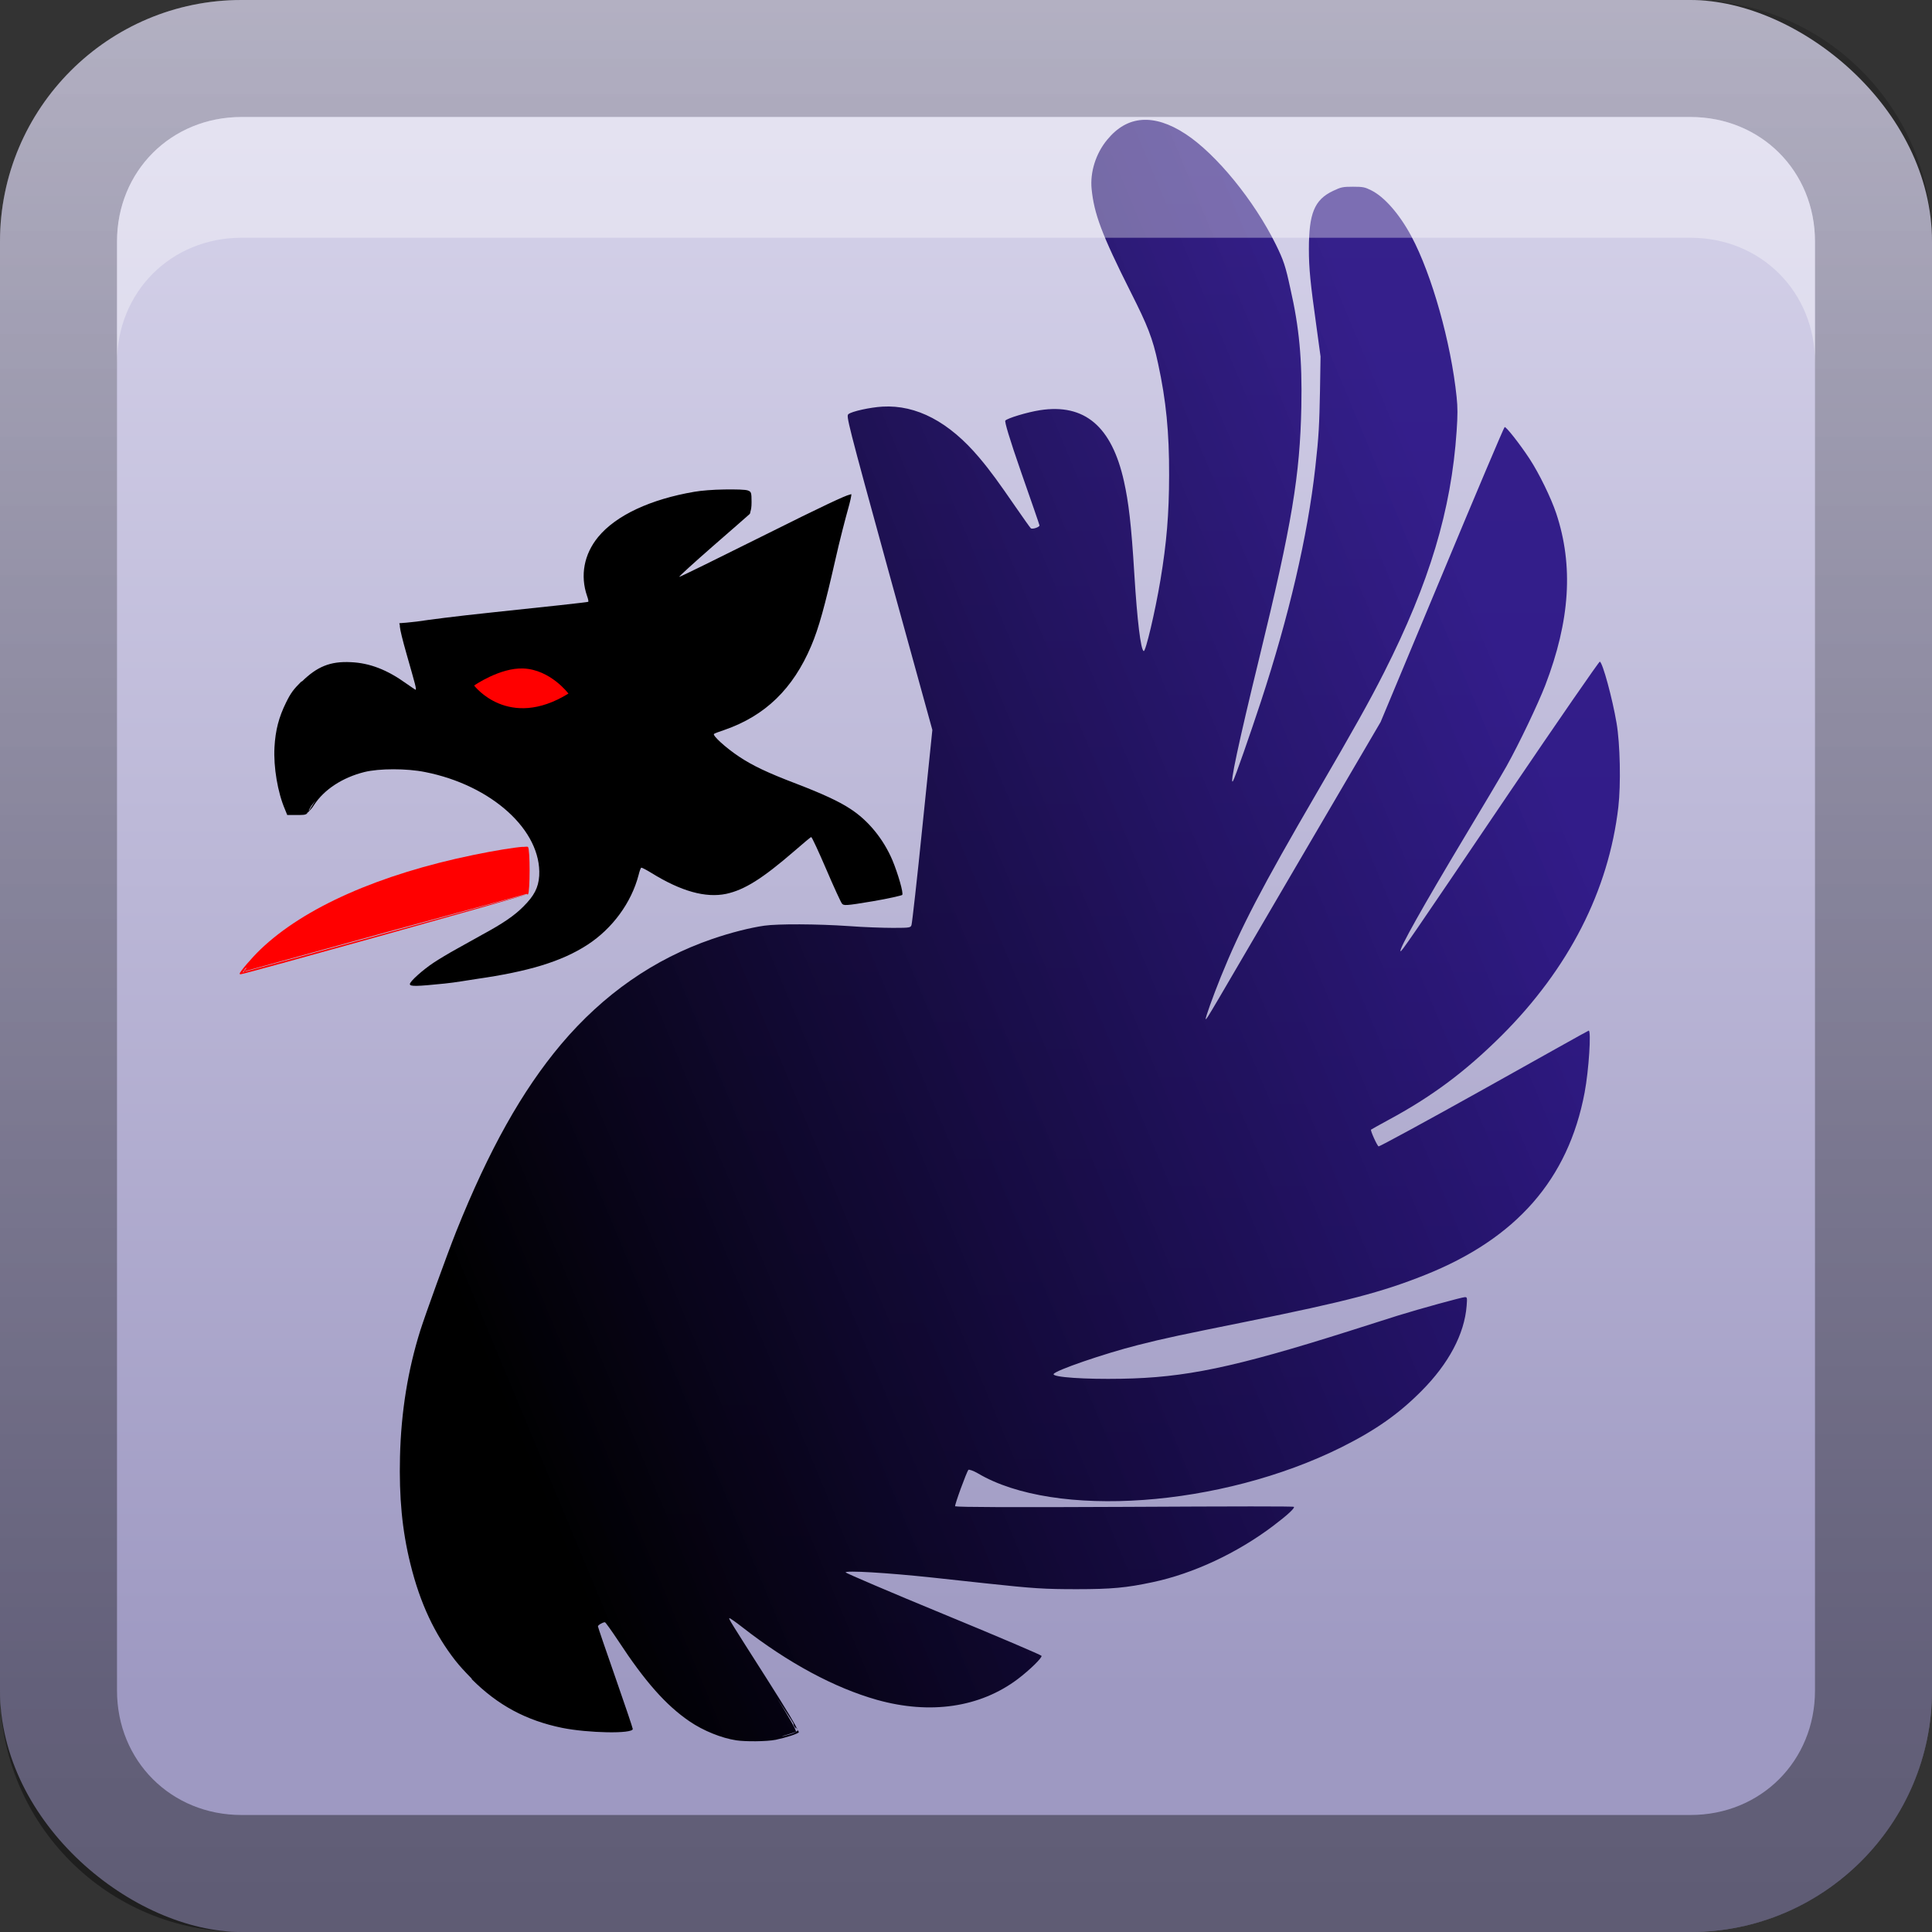 <?xml version="1.0" encoding="UTF-8" standalone="no"?>
<!-- Created with Inkscape (http://www.inkscape.org/) -->

<svg
   xmlns:dc="http://purl.org/dc/elements/1.1/"
   xmlns:cc="http://creativecommons.org/ns#"
   xmlns:rdf="http://www.w3.org/1999/02/22-rdf-syntax-ns#"
   xmlns:svg="http://www.w3.org/2000/svg"
   xmlns="http://www.w3.org/2000/svg"
   xmlns:xlink="http://www.w3.org/1999/xlink"
   xmlns:sodipodi="http://sodipodi.sourceforge.net/DTD/sodipodi-0.dtd"
   xmlns:inkscape="http://www.inkscape.org/namespaces/inkscape"
   width="16"
   height="16"
   id="svg2"
   sodipodi:version="0.32"
   inkscape:version="0.48.1 r9760"
   version="1.0"
   sodipodi:docname="bluegriffon.svg"
   inkscape:output_extension="org.inkscape.output.svg.inkscape"
   style="display:inline">
  <rect width="100%" height="100%" fill="#333333" stroke="none"/>
  <defs
     id="defs4">
    <inkscape:perspective
       sodipodi:type="inkscape:persp3d"
       inkscape:vp_x="0 : 8 : 1"
       inkscape:vp_y="0 : 1000 : 0"
       inkscape:vp_z="16 : 8 : 1"
       inkscape:persp3d-origin="8 : 5.3333333 : 1"
       id="perspective35" />
    <linearGradient
       inkscape:collect="always"
       id="linearGradient3327">
      <stop
         style="stop-color:#000000;stop-opacity:1;"
         offset="0"
         id="stop3330" />
      <stop
         style="stop-color:#000000;stop-opacity:0;"
         offset="1"
         id="stop3333" />
    </linearGradient>
    <linearGradient
       id="ButtonColor"
       x1="10.32"
       y1="21"
       x2="10.32"
       y2="0.999"
       gradientUnits="userSpaceOnUse">
      <stop
         style="stop-color:#29669f;stop-opacity:1;"
         offset="0"
         id="stop3189" />
      <stop
         style="stop-color:#88b6e0;stop-opacity:1;"
         offset="1"
         id="stop3191" />
    </linearGradient>
    <linearGradient
       inkscape:collect="always"
       xlink:href="#linearGradient3700"
       id="linearGradient3204"
       x1="1"
       y1="9"
       x2="15"
       y2="9"
       gradientUnits="userSpaceOnUse"
       gradientTransform="translate(-1,-2)" />
    <linearGradient
       inkscape:collect="always"
       xlink:href="#linearGradient3327"
       id="linearGradient3629"
       x1="0"
       y1="8"
       x2="29.017"
       y2="8"
       gradientUnits="userSpaceOnUse"
       gradientTransform="matrix(0,-1,1,0,0,16)" />
    <linearGradient
       inkscape:collect="always"
       xlink:href="#SVGID_1_-4"
       id="linearGradient3765"
       gradientUnits="userSpaceOnUse"
       gradientTransform="matrix(0.093,0,0,0.041,-26.756,8.025)"
       x1="383.289"
       y1="0"
       x2="383.289"
       y2="218.48" />
    <linearGradient
       id="SVGID_1_-4"
       gradientUnits="userSpaceOnUse"
       x1="383.289"
       y1="0"
       x2="383.289"
       y2="218.48">
      <stop
         offset="0.006"
         style="stop-color:#ED2828"
         id="stop3143-2" />
      <stop
         offset="0.5"
         style="stop-color:#EF3B39"
         id="stop3145-1" />
      <stop
         offset="0.994"
         style="stop-color:#C02126"
         id="stop3147-3" />
    </linearGradient>
    <linearGradient
       y2="180.675"
       x2="175.308"
       y1="73.254"
       x1="175.308"
       gradientUnits="userSpaceOnUse"
       id="linearGradient3749-5">
      <stop
         id="stop3751-8"
         style="stop-color:#000000;stop-opacity:1;"
         offset="0" />
      <stop
         id="stop3753-7"
         style="stop-color:#000000;stop-opacity:0.473;"
         offset="0.994" />
    </linearGradient>
    <linearGradient
       inkscape:collect="always"
       xlink:href="#linearGradient3749-5"
       id="linearGradient3754"
       gradientUnits="userSpaceOnUse"
       gradientTransform="matrix(0.042,0,0,0.034,1.944,0.786)"
       x1="175.308"
       y1="73.254"
       x2="175.308"
       y2="180.675" />
    <linearGradient
       inkscape:collect="always"
       xlink:href="#linearGradient3749-5"
       id="linearGradient3756"
       gradientUnits="userSpaceOnUse"
       gradientTransform="matrix(0.05,0,0,0.034,2.48,0.786)"
       x1="175.308"
       y1="73.254"
       x2="175.308"
       y2="180.675" />
    <linearGradient
       y2="180.675"
       x2="175.308"
       y1="73.254"
       x1="175.308"
       gradientTransform="matrix(0.049,0,0,0.034,3.116,0.786)"
       gradientUnits="userSpaceOnUse"
       id="linearGradient3809"
       xlink:href="#linearGradient3749-5"
       inkscape:collect="always" />
    <inkscape:perspective
       id="perspective3729"
       inkscape:persp3d-origin="0.5 : 0.33333333 : 1"
       inkscape:vp_z="1 : 0.5 : 1"
       inkscape:vp_y="0 : 1000 : 0"
       inkscape:vp_x="0 : 0.5 : 1"
       sodipodi:type="inkscape:persp3d" />
    <linearGradient
       inkscape:collect="always"
       xlink:href="#linearGradient3696"
       id="linearGradient4163"
       x1="6"
       y1="48"
       x2="90"
       y2="48"
       gradientUnits="userSpaceOnUse"
       gradientTransform="translate(-96,0)" />
    <linearGradient
       id="linearGradient3696">
      <stop
         id="stop3698"
         offset="0"
         style="stop-color:#2458a6;stop-opacity:1;" />
      <stop
         id="stop3700"
         offset="1"
         style="stop-color:#598ad4;stop-opacity:1;" />
    </linearGradient>
    <linearGradient
       y2="48"
       x2="90"
       y1="48"
       x1="6"
       gradientTransform="translate(-52.867,-57.253)"
       gradientUnits="userSpaceOnUse"
       id="linearGradient3738"
       xlink:href="#linearGradient3696"
       inkscape:collect="always" />
    <inkscape:perspective
       id="perspective3703"
       inkscape:persp3d-origin="0.5 : 0.33333333 : 1"
       inkscape:vp_z="1 : 0.5 : 1"
       inkscape:vp_y="0 : 1000 : 0"
       inkscape:vp_x="0 : 0.5 : 1"
       sodipodi:type="inkscape:persp3d" />
    <linearGradient
       gradientTransform="matrix(0.194,0,0,0.194,-1.401,-1.946)"
       inkscape:collect="always"
       xlink:href="#linearGradient4099"
       id="linearGradient4113"
       x1="22.111"
       y1="62.984"
       x2="40"
       y2="32"
       gradientUnits="userSpaceOnUse" />
    <linearGradient
       id="linearGradient4099">
      <stop
         style="stop-color:#9ede27;stop-opacity:1;"
         offset="0"
         id="stop4101" />
      <stop
         style="stop-color:#c8f16b;stop-opacity:1;"
         offset="1"
         id="stop4103" />
    </linearGradient>
    <linearGradient
       gradientTransform="matrix(0.194,0,0,0.194,-1.526,-1.946)"
       inkscape:collect="always"
       xlink:href="#linearGradient4099"
       id="linearGradient4105"
       x1="38"
       y1="74"
       x2="70"
       y2="49"
       gradientUnits="userSpaceOnUse" />
    <linearGradient
       id="linearGradient3712">
      <stop
         style="stop-color:#9ede27;stop-opacity:1;"
         offset="0"
         id="stop3714" />
      <stop
         style="stop-color:#c8f16b;stop-opacity:1;"
         offset="1"
         id="stop3716" />
    </linearGradient>
    <linearGradient
       inkscape:collect="always"
       xlink:href="#linearGradient3799-3"
       id="linearGradient3746"
       gradientUnits="userSpaceOnUse"
       x1="56.037"
       y1="49.333"
       x2="56.037"
       y2="13.593"
       gradientTransform="matrix(0.265,0,0,0.265,-0.349,-3.708)" />
    <linearGradient
       id="linearGradient3799-3">
      <stop
         style="stop-color:#1a1a1a;stop-opacity:1;"
         offset="0"
         id="stop3801-3" />
      <stop
         style="stop-color:#000000;stop-opacity:1;"
         offset="1"
         id="stop3803-2" />
    </linearGradient>
    <linearGradient
       y2="13.593"
       x2="56.037"
       y1="49.333"
       x1="56.037"
       gradientTransform="matrix(0.194,0,0,0.194,-1.34,-1.884)"
       gradientUnits="userSpaceOnUse"
       id="linearGradient3726"
       xlink:href="#linearGradient3799-3"
       inkscape:collect="always" />
    <inkscape:perspective
       id="perspective3736"
       inkscape:persp3d-origin="0.5 : 0.33333333 : 1"
       inkscape:vp_z="1 : 0.5 : 1"
       inkscape:vp_y="0 : 1000 : 0"
       inkscape:vp_x="0 : 0.5 : 1"
       sodipodi:type="inkscape:persp3d" />
    <radialGradient
       inkscape:collect="always"
       xlink:href="#linearGradient3784-2"
       id="radialGradient3758"
       gradientUnits="userSpaceOnUse"
       gradientTransform="matrix(1.046,0.082,-0.052,0.91,0.849,1.34)"
       cx="49.581"
       cy="67.041"
       fx="49.581"
       fy="67.041"
       r="10" />
    <linearGradient
       id="linearGradient3784-2">
      <stop
         id="stop3786-4"
         offset="0"
         style="stop-color:#a0a0a0;stop-opacity:1;" />
      <stop
         id="stop3790-2"
         offset="1"
         style="stop-color:#1a1a1a;stop-opacity:1;" />
    </linearGradient>
    <radialGradient
       r="10"
       fy="67.041"
       fx="49.581"
       cy="67.041"
       cx="49.581"
       gradientTransform="matrix(1.046,0.082,-0.052,0.91,0.849,1.34)"
       gradientUnits="userSpaceOnUse"
       id="radialGradient3745"
       xlink:href="#linearGradient3784-2"
       inkscape:collect="always" />
    <radialGradient
       inkscape:collect="always"
       xlink:href="#linearGradient3784-2"
       id="radialGradient3698"
       cx="10.117"
       cy="6.534"
       fx="10.117"
       fy="6.534"
       r="2.649"
       gradientTransform="matrix(0.605,-0.183,0.133,0.441,0.819,7.7)"
       gradientUnits="userSpaceOnUse" />
    <linearGradient
       inkscape:collect="always"
       xlink:href="#linearGradient4335"
       id="linearGradient3867"
       gradientUnits="userSpaceOnUse"
       x1="-128"
       y1="64"
       x2="-67.418"
       y2="38.741" />
    <linearGradient
       inkscape:collect="always"
       id="linearGradient4335">
      <stop
         style="stop-color:#000000;stop-opacity:1"
         offset="0"
         id="stop4337" />
      <stop
         style="stop-color:#19007b;stop-opacity:0.847"
         offset="1"
         id="stop4339" />
    </linearGradient>
    <linearGradient
       inkscape:collect="always"
       xlink:href="#linearGradient3700"
       id="linearGradient3181"
       x1="-3.061"
       y1="27.258"
       x2="-3.061"
       y2="7.254"
       gradientUnits="userSpaceOnUse"
       gradientTransform="translate(12.119,-27.258)" />
    <linearGradient
       id="linearGradient3700">
      <stop
         style="stop-color:#dad7ed;stop-opacity:1;"
         offset="0"
         id="stop3702" />
      <stop
         style="stop-color:#9e99c2;stop-opacity:1;"
         offset="1"
         id="stop3704" />
    </linearGradient>
    <linearGradient
       y2="7.254"
       x2="-3.061"
       y1="27.258"
       x1="-3.061"
       gradientTransform="translate(22.119,-21.258)"
       gradientUnits="userSpaceOnUse"
       id="linearGradient3969"
       xlink:href="#linearGradient3700"
       inkscape:collect="always" />
    <linearGradient
       inkscape:collect="always"
       xlink:href="#linearGradient4335"
       id="linearGradient3894"
       gradientUnits="userSpaceOnUse"
       x1="-128"
       y1="64"
       x2="-67.418"
       y2="38.741" />
    <linearGradient
       inkscape:collect="always"
       xlink:href="#linearGradient4335"
       id="linearGradient3906"
       gradientUnits="userSpaceOnUse"
       x1="-128"
       y1="64"
       x2="-67.418"
       y2="38.741"
       gradientTransform="matrix(0.135,0,0,0.135,24.156,2.538)" />
    <linearGradient
       inkscape:collect="always"
       xlink:href="#linearGradient4335"
       id="linearGradient3914"
       gradientUnits="userSpaceOnUse"
       gradientTransform="matrix(0.135,0,0,0.135,24.156,2.538)"
       x1="-128"
       y1="64"
       x2="-67.418"
       y2="38.741" />
  </defs>
  <sodipodi:namedview
     id="base"
     pagecolor="#ffffff"
     bordercolor="#e7e7e7"
     borderopacity="1"
     inkscape:pageopacity="0.0"
     inkscape:pageshadow="2"
     inkscape:zoom="26.212949"
     inkscape:cx="-7.2744822"
     inkscape:cy="9.5563131"
     inkscape:document-units="px"
     inkscape:current-layer="layer1"
     showgrid="true"
     inkscape:showpageshadow="false"
     showguides="false"
     inkscape:guide-bbox="true"
     inkscape:window-width="1920"
     inkscape:window-height="1028"
     inkscape:window-x="0"
     inkscape:window-y="25"
     inkscape:window-maximized="1"
     inkscape:snap-global="false">
    <sodipodi:guide
       orientation="1,0"
       position="0,112"
       id="guide2383" />
    <sodipodi:guide
       orientation="0,1"
       position="26.278,128"
       id="guide2385" />
    <sodipodi:guide
       orientation="1,0"
       position="128,54.082"
       id="guide2387" />
    <sodipodi:guide
       orientation="0,1"
       position="78.156,0"
       id="guide2389" />
    <sodipodi:guide
       orientation="0,1"
       position="60.864,64.085"
       id="guide2391" />
    <inkscape:grid
       type="xygrid"
       id="grid3672"
       visible="true"
       enabled="true" />
  </sodipodi:namedview>
  <g
     inkscape:label="Button"
     inkscape:groupmode="layer"
     id="layer1">
    <rect
       ry="2"
       rx="2"
       y="0"
       x="0"
       height="16"
       width="16"
       id="rect3196"
       style="fill:url(#linearGradient3204);fill-opacity:1;fill-rule:nonzero;stroke:none"
       transform="matrix(0,1,1,0,0,0)" />
    <path
       style="opacity:0.4;fill:url(#linearGradient3629);fill-opacity:1;fill-rule:nonzero;stroke:none"
       d="m 0,14 c 0,1.108 0.892,2 2,2 l 12,0 c 1.108,0 2,-0.892 2,-2 L 16,2 C 16,0.892 15.108,0 14,0 L 2,0 C 0.892,0 0,0.892 0,2 l 0,12 z m 0.969,0 0,-12 C 0.969,1.417 1.417,0.969 2,0.969 l 12,0 c 0.583,0 1.031,0.448 1.031,1.031 l 0,12 c 0,0.583 -0.448,1.031 -1.031,1.031 l -12,0 C 1.417,15.031 0.969,14.583 0.969,14 z"
       id="rect2835" />
    <g
       id="g3908"
       transform="matrix(1.136,0,0,1.136,-3.675,-1.122)">
      <path
         inkscape:connector-curvature="0"
         id="path4333"
         d="m 11.56,1.862 c -0.095,0.007 -0.179,0.054 -0.253,0.144 -0.084,0.101 -0.126,0.238 -0.114,0.359 0.018,0.179 0.071,0.327 0.287,0.756 0.119,0.236 0.158,0.33 0.198,0.519 0.058,0.267 0.081,0.501 0.08,0.811 -4.32e-4,0.285 -0.018,0.493 -0.063,0.764 -0.04,0.238 -0.108,0.524 -0.122,0.519 -0.022,-0.007 -0.048,-0.229 -0.068,-0.553 -0.023,-0.381 -0.043,-0.534 -0.076,-0.684 -0.089,-0.4 -0.286,-0.569 -0.612,-0.519 -0.092,0.014 -0.24,0.059 -0.253,0.076 -0.006,0.007 0.027,0.123 0.118,0.384 0.072,0.205 0.131,0.376 0.131,0.38 1.8e-5,0.013 -0.052,0.03 -0.063,0.021 -0.006,-0.005 -0.057,-0.078 -0.114,-0.16 C 10.516,4.505 10.456,4.421 10.374,4.324 10.154,4.063 9.916,3.938 9.669,3.952 c -0.09,0.005 -0.226,0.035 -0.249,0.055 -0.016,0.014 -0.012,0.037 0.296,1.157 L 10.032,6.309 9.96,7.009 c -0.039,0.387 -0.076,0.712 -0.08,0.722 -0.007,0.019 -0.008,0.021 -0.135,0.021 -0.071,0 -0.216,-0.005 -0.321,-0.013 C 9.193,7.723 8.905,7.722 8.807,7.736 8.708,7.75 8.563,7.786 8.427,7.833 8.005,7.978 7.635,8.234 7.325,8.601 7.04,8.94 6.799,9.371 6.561,9.965 6.49,10.144 6.336,10.571 6.299,10.687 c -0.09,0.287 -0.14,0.591 -0.148,0.921 -0.007,0.294 0.015,0.535 0.076,0.781 0.071,0.289 0.178,0.512 0.325,0.701 0.035,0.045 0.073,0.085 0.114,0.127 0.001,0.001 0.003,0.003 0.004,0.004 0.001,0.001 0.003,0.003 0.004,0.004 8.107e-4,8.11e-4 -8.107e-4,0.003 0,0.004 0.19,0.19 0.396,0.301 0.659,0.355 0.188,0.038 0.515,0.045 0.515,0.008 0,-0.006 -0.057,-0.176 -0.127,-0.376 -0.07,-0.2 -0.127,-0.367 -0.127,-0.372 -5e-5,-0.009 0.035,-0.03 0.051,-0.03 0.004,0 0.048,0.061 0.097,0.135 0.196,0.299 0.348,0.47 0.519,0.587 0.102,0.07 0.236,0.123 0.342,0.139 0.066,0.01 0.222,0.009 0.287,-0.004 0.08,-0.017 0.159,-0.043 0.169,-0.055 0.001,-0.002 -0.006,-0.01 -0.008,-0.017 0.001,0.005 -0.006,0.008 -0.013,0.013 -0.008,0.005 -0.02,0.013 -0.051,0.021 -0.017,0.005 -0.032,0.008 -0.051,0.013 0.003,-6.75e-4 0.006,-0.004 0.008,-0.004 0.045,-0.012 0.086,-0.026 0.093,-0.03 0.007,-0.004 -0.04,-0.089 -0.135,-0.241 0.045,0.071 0.107,0.161 0.118,0.182 -0.002,0 -8.107e-4,0.008 0.004,0.017 0.005,0.009 0.01,0.017 0.013,0.017 0.002,0 -0.001,-0.006 -0.004,-0.013 9.458e-4,0.002 0.017,0.025 0.017,0.025 -0.014,-0.034 -0.073,-0.134 -0.232,-0.384 -0.26,-0.408 -0.271,-0.425 -0.266,-0.431 0.002,-0.002 0.046,0.028 0.097,0.068 0.332,0.259 0.671,0.441 0.98,0.528 0.386,0.108 0.75,0.056 1.026,-0.152 0.087,-0.066 0.178,-0.155 0.173,-0.169 -0.002,-0.006 -0.323,-0.143 -0.714,-0.304 -0.391,-0.161 -0.712,-0.299 -0.714,-0.304 -0.005,-0.016 0.303,0.002 0.638,0.038 0.107,0.011 0.281,0.031 0.388,0.042 0.344,0.037 0.422,0.042 0.659,0.042 0.252,-1.35e-4 0.362,-0.01 0.553,-0.051 0.298,-0.063 0.617,-0.213 0.878,-0.41 0.106,-0.08 0.158,-0.129 0.152,-0.139 -0.003,-0.005 -0.422,-0.004 -1.233,0 -0.835,0.004 -1.215,0.002 -1.229,-0.004 -0.002,-4.06e-4 -0.007,5.4e-4 -0.008,0 -0.005,-0.009 0.084,-0.252 0.097,-0.266 0.004,-0.004 0.035,0.006 0.068,0.025 0.562,0.334 1.773,0.248 2.652,-0.19 0.252,-0.126 0.418,-0.244 0.583,-0.41 0.197,-0.198 0.313,-0.414 0.329,-0.621 0.005,-0.061 0.003,-0.063 -0.013,-0.063 -0.019,0 -0.326,0.084 -0.49,0.135 -0.061,0.019 -0.216,0.069 -0.346,0.11 -0.852,0.27 -1.205,0.342 -1.668,0.35 -0.264,0.005 -0.502,-0.011 -0.494,-0.034 0.009,-0.026 0.368,-0.149 0.612,-0.211 0.208,-0.053 0.318,-0.075 0.802,-0.173 0.716,-0.145 0.976,-0.212 1.292,-0.338 0.668,-0.266 1.046,-0.699 1.165,-1.33 0.031,-0.164 0.049,-0.452 0.03,-0.452 -0.004,0 -0.347,0.193 -0.764,0.426 -0.417,0.233 -0.763,0.421 -0.768,0.418 -0.012,-0.007 -0.061,-0.117 -0.055,-0.122 0.002,-0.002 0.056,-0.032 0.122,-0.068 0.32,-0.172 0.563,-0.353 0.828,-0.616 0.494,-0.492 0.782,-1.06 0.853,-1.668 0.019,-0.164 0.013,-0.462 -0.013,-0.612 -0.03,-0.178 -0.101,-0.44 -0.122,-0.448 -0.005,-0.002 -0.303,0.429 -0.659,0.954 -0.748,1.106 -0.788,1.163 -0.794,1.157 -0.013,-0.013 0.165,-0.329 0.464,-0.828 0.13,-0.216 0.269,-0.45 0.308,-0.519 0.096,-0.172 0.231,-0.457 0.283,-0.591 0.181,-0.472 0.207,-0.872 0.08,-1.254 -0.037,-0.111 -0.125,-0.292 -0.194,-0.397 -0.068,-0.104 -0.171,-0.236 -0.182,-0.232 -0.005,0.002 -0.21,0.486 -0.456,1.077 l -0.448,1.073 -0.621,1.06 c -0.621,1.061 -0.648,1.113 -0.654,1.106 -0.005,-0.005 0.052,-0.164 0.11,-0.308 0.146,-0.36 0.295,-0.647 0.705,-1.351 0.262,-0.45 0.38,-0.66 0.486,-0.87 0.33,-0.653 0.489,-1.181 0.528,-1.757 0.008,-0.117 0.008,-0.173 0,-0.249 -0.041,-0.397 -0.181,-0.893 -0.329,-1.17 -0.086,-0.161 -0.197,-0.29 -0.296,-0.338 -0.044,-0.022 -0.059,-0.025 -0.131,-0.025 -0.074,0 -0.087,0.003 -0.144,0.03 -0.138,0.065 -0.177,0.166 -0.177,0.426 4e-5,0.14 0.011,0.249 0.055,0.562 l 0.03,0.22 -0.004,0.249 c -0.005,0.247 -0.008,0.327 -0.034,0.557 -0.056,0.507 -0.194,1.091 -0.397,1.71 -0.077,0.234 -0.19,0.559 -0.203,0.578 -0.029,0.046 0.043,-0.289 0.19,-0.891 0.241,-0.987 0.298,-1.339 0.308,-1.837 0.007,-0.344 -0.016,-0.582 -0.08,-0.861 C 12.607,2.928 12.592,2.884 12.536,2.77 12.378,2.45 12.102,2.111 11.877,1.964 11.761,1.888 11.655,1.855 11.56,1.862 z"
         style="fill:url(#linearGradient3914);fill-opacity:1" />
      <path
         inkscape:connector-curvature="0"
         id="path4323"
         d="m 8.516,4.556 c -0.082,9.864e-4 -0.169,0.008 -0.22,0.017 C 7.98,4.627 7.727,4.743 7.596,4.902 7.493,5.027 7.463,5.183 7.515,5.333 c 0.007,0.02 0.012,0.039 0.008,0.042 -0.003,0.003 -0.314,0.037 -0.688,0.076 -0.305,0.032 -0.473,0.055 -0.562,0.068 -0.012,0.002 -0.071,0.007 -0.076,0.008 -0.004,6.756e-4 -0.05,0.004 -0.051,0.004 -8.107e-4,8.108e-4 0.004,0.013 0.004,0.017 2.702e-4,0.005 -9.459e-4,0.008 0,0.008 0.003,0.028 0.017,0.088 0.051,0.207 0.06,0.211 0.073,0.253 0.063,0.253 -0.002,0 -0.033,-0.022 -0.068,-0.046 C 6.057,5.87 5.93,5.821 5.793,5.815 5.641,5.807 5.546,5.849 5.438,5.954 c -0.002,0.002 -0.006,0.002 -0.008,0.004 -0.054,0.054 -0.074,0.079 -0.11,0.152 -0.052,0.106 -0.077,0.2 -0.084,0.325 -0.008,0.146 0.024,0.331 0.076,0.452 l 0.017,0.042 0.072,0 c 0.045,0 0.06,6.756e-4 0.076,-0.013 l -0.008,0 c 0.003,-0.002 0.009,-0.003 0.013,-0.008 0.006,-0.007 0.007,-0.013 0.004,-0.013 l 0.017,-0.03 c 0.01,-0.015 0.023,-0.028 0.034,-0.042 -0.012,0.016 -0.023,0.033 -0.034,0.051 l -0.021,0.034 c 0.01,-0.011 0.024,-0.022 0.042,-0.051 0.074,-0.114 0.208,-0.201 0.367,-0.241 0.109,-0.027 0.309,-0.027 0.443,0 0.486,0.096 0.85,0.426 0.832,0.756 C 7.16,7.46 7.129,7.518 7.051,7.596 6.986,7.662 6.901,7.72 6.755,7.799 6.704,7.827 6.619,7.875 6.565,7.905 6.512,7.934 6.435,7.98 6.396,8.006 6.319,8.057 6.223,8.142 6.223,8.162 c 0,0.018 0.048,0.017 0.253,-0.004 0.088,-0.009 0.16,-0.023 0.236,-0.034 0.368,-0.053 0.614,-0.124 0.806,-0.249 0.183,-0.119 0.32,-0.308 0.372,-0.507 0.008,-0.032 0.016,-0.055 0.021,-0.055 0.005,0 0.038,0.017 0.072,0.038 C 8.201,7.486 8.379,7.535 8.529,7.504 8.662,7.475 8.791,7.395 9.027,7.191 9.09,7.137 9.144,7.09 9.149,7.09 c 0.005,0 0.055,0.108 0.11,0.236 0.055,0.129 0.107,0.241 0.114,0.249 0.013,0.015 0.023,0.017 0.224,-0.017 C 9.711,7.539 9.808,7.516 9.812,7.512 9.824,7.501 9.78,7.353 9.741,7.259 9.676,7.106 9.566,6.969 9.432,6.883 9.353,6.831 9.233,6.775 9.04,6.701 8.83,6.621 8.721,6.569 8.622,6.503 8.523,6.437 8.428,6.349 8.44,6.338 8.445,6.334 8.479,6.321 8.516,6.309 8.813,6.206 9.016,6.01 9.149,5.696 9.204,5.567 9.249,5.402 9.323,5.076 c 0.033,-0.148 0.077,-0.315 0.093,-0.372 0.016,-0.056 0.028,-0.108 0.025,-0.114 -2.703e-4,-7.297e-4 -0.01,0.004 -0.013,0.004 -0.03,0.006 -0.198,0.084 -0.612,0.291 -0.341,0.17 -0.625,0.31 -0.629,0.308 -0.004,-0.002 0.104,-0.1 0.241,-0.22 0.137,-0.119 0.26,-0.227 0.27,-0.236 0.007,-0.006 0.006,-0.013 0.008,-0.021 0.004,-0.013 0.008,-0.029 0.008,-0.068 0,-0.07 -0.003,-0.075 -0.025,-0.084 -0.018,-0.008 -0.091,-0.009 -0.173,-0.008 z"
         style="fill:#000000" />
      <path
         inkscape:connector-curvature="0"
         id="path4223"
         d="m 7.047,7.161 c -0.067,0.005 -0.208,0.028 -0.359,0.059 C 6.002,7.361 5.453,7.603 5.134,7.909 5.069,7.971 4.982,8.074 4.982,8.086 c 0,0.003 0.003,0.004 0.008,0.004 0.025,5.404e-4 2.06,-0.568 2.086,-0.583 -0.002,0 -0.458,0.125 -1.013,0.279 -0.555,0.153 -1.021,0.279 -1.035,0.283 -5.405e-4,-5.405e-4 -0.003,6.756e-4 -0.004,0 -0.005,-0.002 -0.009,-0.001 -0.013,0 0.001,0.002 0.002,0.004 0.008,0.004 l -0.017,0.004 0.008,-0.008 0.013,-0.021 c 0.002,0 0.008,-0.004 0.013,-0.008 l -0.025,0.03 0.03,-0.008 C 5.057,8.058 5.519,7.93 6.071,7.778 l 1.005,-0.274 c -6.08e-5,9.46e-5 6.08e-5,0.004 0,0.004 9.72e-5,-5.54e-5 0.008,3.91e-5 0.008,0 0.016,-0.016 0.016,-0.333 0,-0.346 -0.003,-0.003 -0.016,-0.002 -0.038,0 z"
         style="fill:#ff0000" />
      <path
         sodipodi:nodetypes="cscc"
         inkscape:connector-curvature="0"
         id="path4343"
         d="m 6.692,5.985 c 0,0 0.188,-0.131 0.358,-0.124 0.198,0.008 0.329,0.183 0.329,0.183 -0.438,0.27 -0.687,-0.058 -0.687,-0.058 z"
         style="fill:#ff0000;fill-opacity:1;stroke:none" />
    </g>
    <g
       transform="matrix(0.135,0,0,0.135,4.156,2.538)"
       id="g3872"
       style="display:inline">
      <path
         style="fill:url(#linearGradient3894);fill-opacity:1"
         d="m -93.219,-5 c -0.702,0.051 -1.324,0.399 -1.875,1.062 -0.622,0.749 -0.935,1.759 -0.844,2.656 0.135,1.325 0.527,2.418 2.125,5.594 0.878,1.746 1.166,2.445 1.469,3.844 0.428,1.976 0.597,3.706 0.594,6 -0.003,2.112 -0.133,3.65 -0.469,5.656 -0.295,1.761 -0.8,3.879 -0.906,3.844 -0.162,-0.054 -0.354,-1.697 -0.5,-4.094 -0.171,-2.822 -0.316,-3.95 -0.562,-5.062 -0.656,-2.959 -2.114,-4.209 -4.531,-3.844 -0.678,0.103 -1.773,0.435 -1.875,0.562 -0.044,0.054 0.2,0.914 0.875,2.844 0.53,1.517 0.969,2.785 0.969,2.812 1.3e-4,0.095 -0.386,0.225 -0.469,0.156 -0.043,-0.035 -0.425,-0.58 -0.844,-1.188 -0.883,-1.283 -1.333,-1.907 -1.938,-2.625 -1.627,-1.932 -3.389,-2.856 -5.219,-2.75 -0.668,0.039 -1.672,0.259 -1.844,0.406 -0.119,0.102 -0.09,0.276 2.188,8.562 l 2.344,8.469 -0.531,5.188 c -0.288,2.861 -0.566,5.266 -0.594,5.344 -0.049,0.138 -0.059,0.156 -1,0.156 -0.529,0 -1.602,-0.038 -2.375,-0.094 -1.708,-0.122 -3.837,-0.136 -4.562,-0.031 -0.738,0.107 -1.811,0.375 -2.812,0.719 -3.129,1.073 -5.868,2.97 -8.156,5.688 -2.109,2.505 -3.897,5.694 -5.656,10.094 -0.528,1.321 -1.668,4.486 -1.938,5.344 -0.666,2.122 -1.034,4.374 -1.094,6.812 -0.053,2.172 0.112,3.96 0.562,5.781 0.529,2.137 1.316,3.792 2.406,5.188 0.261,0.334 0.542,0.629 0.844,0.938 0.01,0.011 0.021,0.021 0.031,0.031 0.009,0.01 0.022,0.022 0.031,0.031 0.006,0.006 -0.006,0.025 0,0.031 1.403,1.407 2.93,2.229 4.875,2.625 1.39,0.283 3.812,0.33 3.812,0.062 0,-0.045 -0.421,-1.301 -0.938,-2.781 -0.517,-1.48 -0.937,-2.712 -0.938,-2.75 -3.7e-4,-0.066 0.259,-0.219 0.375,-0.219 0.031,0 0.357,0.451 0.719,1 1.454,2.211 2.572,3.477 3.844,4.344 0.755,0.515 1.745,0.911 2.531,1.031 0.486,0.074 1.646,0.069 2.125,-0.031 0.591,-0.124 1.177,-0.319 1.25,-0.406 0.009,-0.011 -0.041,-0.072 -0.062,-0.125 0.01,0.039 -0.045,0.062 -0.094,0.094 -0.062,0.04 -0.149,0.094 -0.375,0.156 -0.128,0.035 -0.238,0.059 -0.375,0.094 0.02,-0.005 0.043,-0.026 0.062,-0.031 0.335,-0.088 0.636,-0.19 0.688,-0.219 0.054,-0.03 -0.298,-0.659 -1,-1.781 0.33,0.527 0.788,1.193 0.875,1.344 -0.017,0 -0.006,0.056 0.031,0.125 0.037,0.069 0.076,0.125 0.094,0.125 0.013,0 -0.011,-0.047 -0.031,-0.094 0.007,0.014 0.124,0.184 0.125,0.188 -0.101,-0.252 -0.539,-0.995 -1.719,-2.844 -1.928,-3.019 -2.009,-3.147 -1.969,-3.188 0.014,-0.014 0.342,0.207 0.719,0.5 2.46,1.915 4.968,3.266 7.25,3.906 2.858,0.802 5.55,0.413 7.594,-1.125 0.647,-0.487 1.315,-1.147 1.281,-1.25 -0.016,-0.047 -2.39,-1.055 -5.281,-2.25 -2.892,-1.195 -5.268,-2.209 -5.281,-2.25 -0.039,-0.116 2.243,0.017 4.719,0.281 0.793,0.085 2.082,0.228 2.875,0.312 2.549,0.273 3.12,0.313 4.875,0.312 1.863,-0.001 2.679,-0.077 4.094,-0.375 2.204,-0.464 4.567,-1.576 6.5,-3.031 0.787,-0.592 1.171,-0.956 1.125,-1.031 -0.025,-0.041 -3.124,-0.03 -9.125,0 -6.178,0.031 -8.989,0.012 -9.094,-0.031 -0.017,-0.003 -0.053,0.004 -0.062,0 -0.04,-0.064 0.619,-1.866 0.719,-1.969 0.029,-0.029 0.26,0.045 0.5,0.188 4.161,2.472 13.125,1.835 19.625,-1.406 1.865,-0.93 3.094,-1.808 4.312,-3.031 1.458,-1.463 2.318,-3.062 2.438,-4.594 0.035,-0.452 0.019,-0.469 -0.094,-0.469 -0.139,0 -2.41,0.623 -3.625,1 -0.448,0.139 -1.597,0.507 -2.562,0.812 -6.304,1.995 -8.919,2.53 -12.344,2.594 -1.957,0.037 -3.713,-0.081 -3.656,-0.25 0.064,-0.191 2.726,-1.105 4.531,-1.562 1.541,-0.39 2.353,-0.557 5.938,-1.281 5.299,-1.07 7.22,-1.567 9.562,-2.5 4.941,-1.968 7.743,-5.175 8.625,-9.844 0.23,-1.214 0.366,-3.344 0.219,-3.344 -0.031,0 -2.567,1.432 -5.656,3.156 -3.09,1.725 -5.65,3.117 -5.688,3.094 -0.086,-0.053 -0.448,-0.864 -0.406,-0.906 0.017,-0.017 0.413,-0.234 0.906,-0.5 2.369,-1.275 4.17,-2.615 6.125,-4.562 3.653,-3.64 5.791,-7.843 6.312,-12.344 0.14,-1.211 0.096,-3.421 -0.094,-4.531 -0.224,-1.315 -0.748,-3.26 -0.906,-3.312 -0.036,-0.012 -2.245,3.175 -4.875,7.062 -5.539,8.186 -5.831,8.606 -5.875,8.562 -0.1,-0.1 1.22,-2.435 3.438,-6.125 0.96,-1.597 1.992,-3.327 2.281,-3.844 0.71,-1.272 1.712,-3.381 2.094,-4.375 1.342,-3.49 1.531,-6.453 0.594,-9.281 -0.272,-0.821 -0.927,-2.16 -1.438,-2.938 -0.506,-0.771 -1.265,-1.745 -1.344,-1.719 -0.036,0.012 -1.554,3.599 -3.375,7.969 l -3.312,7.938 -4.594,7.844 c -4.594,7.854 -4.796,8.235 -4.844,8.188 -0.038,-0.038 0.382,-1.215 0.812,-2.281 1.078,-2.667 2.185,-4.791 5.219,-10 1.938,-3.327 2.81,-4.885 3.594,-6.438 2.441,-4.836 3.616,-8.739 3.906,-13 0.059,-0.866 0.059,-1.28 0,-1.844 -0.307,-2.942 -1.343,-6.606 -2.438,-8.656 -0.636,-1.191 -1.46,-2.143 -2.188,-2.5 -0.329,-0.162 -0.439,-0.188 -0.969,-0.188 -0.546,0 -0.645,0.023 -1.062,0.219 -1.02,0.478 -1.313,1.228 -1.312,3.156 3e-4,1.034 0.08,1.843 0.406,4.156 l 0.219,1.625 -0.031,1.844 c -0.035,1.829 -0.061,2.418 -0.25,4.125 -0.415,3.754 -1.433,8.073 -2.938,12.656 -0.568,1.729 -1.407,4.136 -1.5,4.281 -0.218,0.339 0.319,-2.141 1.406,-6.594 1.782,-7.303 2.207,-9.91 2.281,-13.594 0.051,-2.549 -0.12,-4.31 -0.594,-6.375 -0.284,-1.238 -0.396,-1.561 -0.812,-2.406 -1.169,-2.371 -3.208,-4.88 -4.875,-5.969 -0.859,-0.561 -1.642,-0.801 -2.344,-0.75 z"
         id="path3874"
         inkscape:connector-curvature="0" />
      <path
         style="fill:#000000"
         d="m -115.75,14.938 c -0.605,0.007 -1.253,0.062 -1.625,0.125 -2.344,0.398 -4.214,1.261 -5.188,2.438 -0.763,0.921 -0.977,2.074 -0.594,3.188 0.051,0.148 0.087,0.288 0.062,0.312 -0.025,0.025 -2.324,0.271 -5.094,0.562 -2.261,0.238 -3.5,0.408 -4.156,0.5 -0.089,0.012 -0.523,0.055 -0.562,0.062 -0.026,0.005 -0.372,0.029 -0.375,0.031 -0.006,0.006 0.03,0.1 0.031,0.125 0.002,0.036 -0.007,0.056 0,0.062 0.025,0.206 0.123,0.651 0.375,1.531 0.446,1.558 0.538,1.875 0.469,1.875 -0.015,0 -0.248,-0.163 -0.5,-0.344 -1.042,-0.748 -1.986,-1.109 -3,-1.156 -1.12,-0.052 -1.828,0.252 -2.625,1.031 -0.017,0.017 -0.045,0.014 -0.062,0.031 -0.4,0.4 -0.55,0.587 -0.812,1.125 -0.382,0.785 -0.573,1.481 -0.625,2.406 -0.061,1.08 0.177,2.447 0.562,3.344 l 0.125,0.312 0.531,0 c 0.33,0 0.445,0.005 0.562,-0.094 l -0.062,0 c 0.023,-0.015 0.063,-0.025 0.094,-0.062 0.043,-0.052 0.049,-0.094 0.031,-0.094 l 0.125,-0.219 c 0.074,-0.113 0.169,-0.209 0.25,-0.312 -0.092,0.12 -0.17,0.242 -0.25,0.375 l -0.156,0.25 c 0.075,-0.08 0.176,-0.166 0.312,-0.375 0.549,-0.841 1.537,-1.489 2.719,-1.781 0.804,-0.199 2.283,-0.198 3.281,0 3.596,0.713 6.292,3.155 6.156,5.594 -0.036,0.65 -0.267,1.077 -0.844,1.656 -0.481,0.483 -1.109,0.911 -2.188,1.5 -0.379,0.207 -1.01,0.564 -1.406,0.781 -0.396,0.217 -0.962,0.559 -1.25,0.75 -0.571,0.378 -1.281,1.006 -1.281,1.156 0,0.13 0.354,0.125 1.875,-0.031 0.652,-0.067 1.188,-0.17 1.75,-0.25 2.727,-0.389 4.546,-0.917 5.969,-1.844 1.352,-0.881 2.368,-2.279 2.75,-3.75 0.062,-0.239 0.119,-0.406 0.156,-0.406 0.037,0 0.284,0.127 0.531,0.281 1.605,0.999 2.925,1.359 4.031,1.125 0.988,-0.209 1.94,-0.804 3.688,-2.312 0.464,-0.4 0.866,-0.75 0.906,-0.75 0.04,0 0.404,0.797 0.812,1.75 0.408,0.953 0.791,1.78 0.844,1.844 0.094,0.112 0.17,0.123 1.656,-0.125 0.844,-0.141 1.56,-0.312 1.594,-0.344 0.087,-0.082 -0.236,-1.176 -0.531,-1.875 -0.475,-1.127 -1.296,-2.144 -2.281,-2.781 -0.591,-0.382 -1.478,-0.798 -2.906,-1.344 -1.555,-0.594 -2.358,-0.976 -3.094,-1.469 -0.728,-0.488 -1.433,-1.135 -1.344,-1.219 0.035,-0.032 0.287,-0.123 0.562,-0.219 2.196,-0.762 3.7,-2.207 4.688,-4.531 0.406,-0.956 0.736,-2.178 1.281,-4.594 0.247,-1.096 0.568,-2.333 0.688,-2.75 0.12,-0.417 0.206,-0.796 0.188,-0.844 -0.002,-0.005 -0.073,0.027 -0.094,0.031 -0.218,0.048 -1.469,0.625 -4.531,2.156 -2.52,1.26 -4.623,2.292 -4.656,2.281 -0.033,-0.011 0.771,-0.741 1.781,-1.625 1.01,-0.884 1.922,-1.677 2,-1.75 0.05,-0.047 0.041,-0.094 0.062,-0.156 0.032,-0.093 0.062,-0.218 0.062,-0.5 0,-0.521 -0.019,-0.554 -0.188,-0.625 -0.137,-0.057 -0.676,-0.07 -1.281,-0.062 z"
         id="path3876"
         inkscape:connector-curvature="0" />
      <path
         style="fill:#ff0000"
         d="m -126.625,34.219 c -0.497,0.039 -1.542,0.21 -2.656,0.438 -5.075,1.037 -9.136,2.827 -11.5,5.094 -0.478,0.458 -1.125,1.22 -1.125,1.312 0,0.021 0.019,0.03 0.062,0.031 0.184,0.004 15.248,-4.205 15.438,-4.312 -0.018,0 -3.391,0.928 -7.5,2.062 -4.109,1.135 -7.555,2.068 -7.656,2.094 -0.004,-0.004 -0.019,0.005 -0.031,0 -0.034,-0.014 -0.068,-0.009 -0.094,0 0.008,0.011 0.016,0.033 0.062,0.031 l -0.125,0.031 0.062,-0.062 0.094,-0.156 c 0.012,0 0.062,-0.031 0.094,-0.062 l -0.188,0.219 0.219,-0.062 c 0.12,-0.024 3.541,-0.966 7.625,-2.094 l 7.438,-2.031 c -4.5e-4,7e-4 4.5e-4,0.031 0,0.031 7.2e-4,-4.1e-4 0.062,2.9e-4 0.062,0 0.117,-0.118 0.117,-2.466 0,-2.562 -0.023,-0.019 -0.115,-0.013 -0.281,0 z"
         id="path3878"
         inkscape:connector-curvature="0" />
      <path
         style="fill:#000000;fill-opacity:0.482"
         d="m -158.719,34.781 c -0.058,-0.058 -1.261,0.096 -1.75,0.219 -1.391,0.348 -2.227,1.18 -2.719,2.688 -0.088,0.271 -0.156,0.529 -0.156,0.594 0,0.147 0.049,0.151 0.594,0 1.134,-0.314 2.028,-0.844 2.75,-1.594 0.591,-0.613 1.394,-1.793 1.281,-1.906 z"
         id="path3880"
         inkscape:connector-curvature="0" />
      <path
         style="fill:#240000;fill-opacity:0.878"
         d="m -154.312,35.281 c -0.746,0.046 -1.708,0.275 -2.312,0.562 -1.726,0.82 -2.74,2.307 -3.219,4.656 -0.28,1.375 -0.327,2.128 -0.344,5.781 -0.009,1.906 -0.038,3.476 -0.062,3.5 -0.025,0.024 -0.115,-0.036 -0.219,-0.156 -0.39,-0.452 -0.89,-1.258 -1.594,-2.656 -0.259,-0.515 -0.468,-0.857 -0.688,-1.25 -0.118,-0.212 -0.282,-0.594 -0.344,-0.688 -0.382,-0.578 -1.085,-1.306 -1.562,-1.625 -0.408,-0.273 -1.024,-0.5 -1.438,-0.5 -1.194,0 -2.246,1.093 -2.562,2.656 -0.304,1.502 0.288,2.747 1.531,3.219 0.204,0.077 0.519,0.113 1.125,0.125 0.462,0.009 0.882,0.035 0.906,0.062 0.024,0.028 0.124,0.287 0.219,0.562 0.277,0.807 0.948,2.131 1.969,3.844 1.079,1.81 1.768,3.128 2.062,3.938 0.316,0.868 1.798,6.593 2,7.719 0.175,0.98 0.221,1.874 0.125,2.344 -0.042,0.207 -0.236,0.797 -0.438,1.281 -0.559,1.343 -0.602,1.846 -0.219,2.906 0.762,2.109 2.102,3.542 4.031,4.344 0.488,0.203 0.57,0.215 0.688,-0.062 0.263,-0.621 0.603,-1.971 0.719,-2.906 0.19,-1.531 0.051,-2.62 -0.75,-6.156 -0.37,-1.636 -0.661,-3.625 -0.531,-3.625 0.03,4e-5 0.273,0.164 0.531,0.375 0.258,0.211 1.113,0.895 1.906,1.5 2.069,1.578 2.326,1.791 4.688,4.125 0.893,0.882 1.538,1.477 2.094,1.969 1.106,0.979 1.767,1.401 2.688,1.719 0.496,0.171 0.701,0.218 1.125,0.219 1.036,0.001 1.508,-0.432 1.562,-1.438 0.039,-0.71 -0.178,-1.527 -0.75,-2.688 -0.559,-1.135 -1.008,-1.73 -1.875,-2.562 -1.01,-0.969 -1.946,-1.655 -4.969,-3.594 -2.573,-1.651 -3.72,-2.498 -4.719,-3.5 -1.316,-1.321 -1.874,-2.416 -1.938,-3.844 -0.052,-1.175 0.24,-1.925 1,-2.688 0.779,-0.782 1.638,-1.217 4.156,-2.094 2.66,-0.926 3.652,-1.508 4.094,-2.406 0.154,-0.313 0.156,-0.413 0.156,-0.938 -1.5e-4,-0.504 2.2e-4,-0.636 -0.125,-0.875 -0.58,-1.105 -2.324,-1.771 -5.156,-1.938 l -0.719,-0.031 -2.406,2.406 c -1.322,1.321 -2.418,2.364 -2.438,2.344 -0.02,-0.02 0.556,-3.104 1.281,-6.875 0.725,-3.771 1.344,-6.905 1.344,-6.969 0,-0.108 -0.058,-0.129 -0.625,-0.094 z"
         id="path3882"
         inkscape:connector-curvature="0" />
      <path
         style="fill:#000000;fill-opacity:0.482"
         d="m -149.219,39.688 0.031,0.219 c 0.039,0.421 0.26,1.419 0.438,1.906 0.56,1.537 1.532,2.478 3.125,3 0.379,0.124 0.552,0.134 0.594,0.062 0.059,-0.103 -0.095,-1.567 -0.219,-2.094 -0.366,-1.56 -1.304,-2.501 -2.906,-2.906 -0.313,-0.079 -0.675,-0.144 -0.812,-0.156 l -0.25,-0.031 z"
         id="path3884"
         inkscape:connector-curvature="0" />
      <path
         style="fill:#000000;fill-opacity:0.482"
         d="m -170.969,46.188 c -0.066,0.026 -0.083,0.086 -0.125,0.188 -0.113,0.273 -0.281,1.315 -0.281,1.719 0,1.061 0.484,1.939 1.406,2.562 0.357,0.241 0.408,0.246 0.406,0.094 -0.003,-0.272 -0.496,-4.443 -0.531,-4.5 -0.022,-0.035 -0.228,-0.062 -0.469,-0.062 -0.218,0 -0.341,-0.026 -0.406,0 z"
         id="path3886"
         inkscape:connector-curvature="0" />
      <path
         style="fill:#000000;fill-opacity:0.482"
         d="m -137.531,59.969 c -0.108,0 -0.67,0.575 -0.938,0.969 -0.737,1.086 -1.312,2.702 -1.656,4.688 -0.122,0.705 -0.123,1.034 -0.125,2.562 -0.002,1.933 0.041,2.37 0.406,3.469 0.403,1.21 1.071,2.017 1.875,2.312 0.129,0.047 0.359,0.092 0.531,0.094 1.009,0.01 1.943,-1.11 2.375,-2.812 0.367,-1.447 0.093,-2.665 -1.25,-5.5 -0.859,-1.814 -1.084,-2.53 -1.219,-3.625 -0.065,-0.53 -0.067,-1.055 0.031,-1.844 0.028,-0.221 0.015,-0.312 -0.031,-0.312 z"
         id="path3888"
         inkscape:connector-curvature="0" />
      <path
         style="fill:#000000;fill-opacity:0.482"
         d="m -162.781,71.875 c -0.084,0 -0.079,0.179 0.062,0.875 0.231,1.136 0.642,1.819 1.406,2.219 0.469,0.245 0.765,0.318 1.469,0.438 0.259,0.044 0.504,0.09 0.531,0.094 0.184,0.024 0.036,-0.711 -0.281,-1.375 -0.294,-0.614 -0.994,-1.285 -1.719,-1.656 -0.527,-0.27 -1.344,-0.594 -1.469,-0.594 z"
         id="path3890"
         inkscape:connector-curvature="0" />
      <path
         style="fill:#ff0000;fill-opacity:1;stroke:none"
         d="m -129.253,25.511 c 0,0 1.391,-0.97 2.649,-0.919 1.466,0.06 2.433,1.351 2.433,1.351 -3.243,2 -5.081,-0.432 -5.081,-0.432 z"
         id="path3892"
         inkscape:connector-curvature="0"
         sodipodi:nodetypes="cscc" />
    </g>
    <path
       style="fill:#ffffff;fill-opacity:1;fill-rule:nonzero;stroke:none;opacity:0.35"
       d="M 2 0.969 C 1.417 0.969 0.969 1.417 0.969 2 L 0.969 3 C 0.969 2.417 1.417 1.969 2 1.969 L 14 1.969 C 14.583 1.969 15.031 2.417 15.031 3 L 15.031 2 C 15.031 1.417 14.583 0.969 14 0.969 L 2 0.969 z "
       id="path2843" />
  </g>
</svg>
